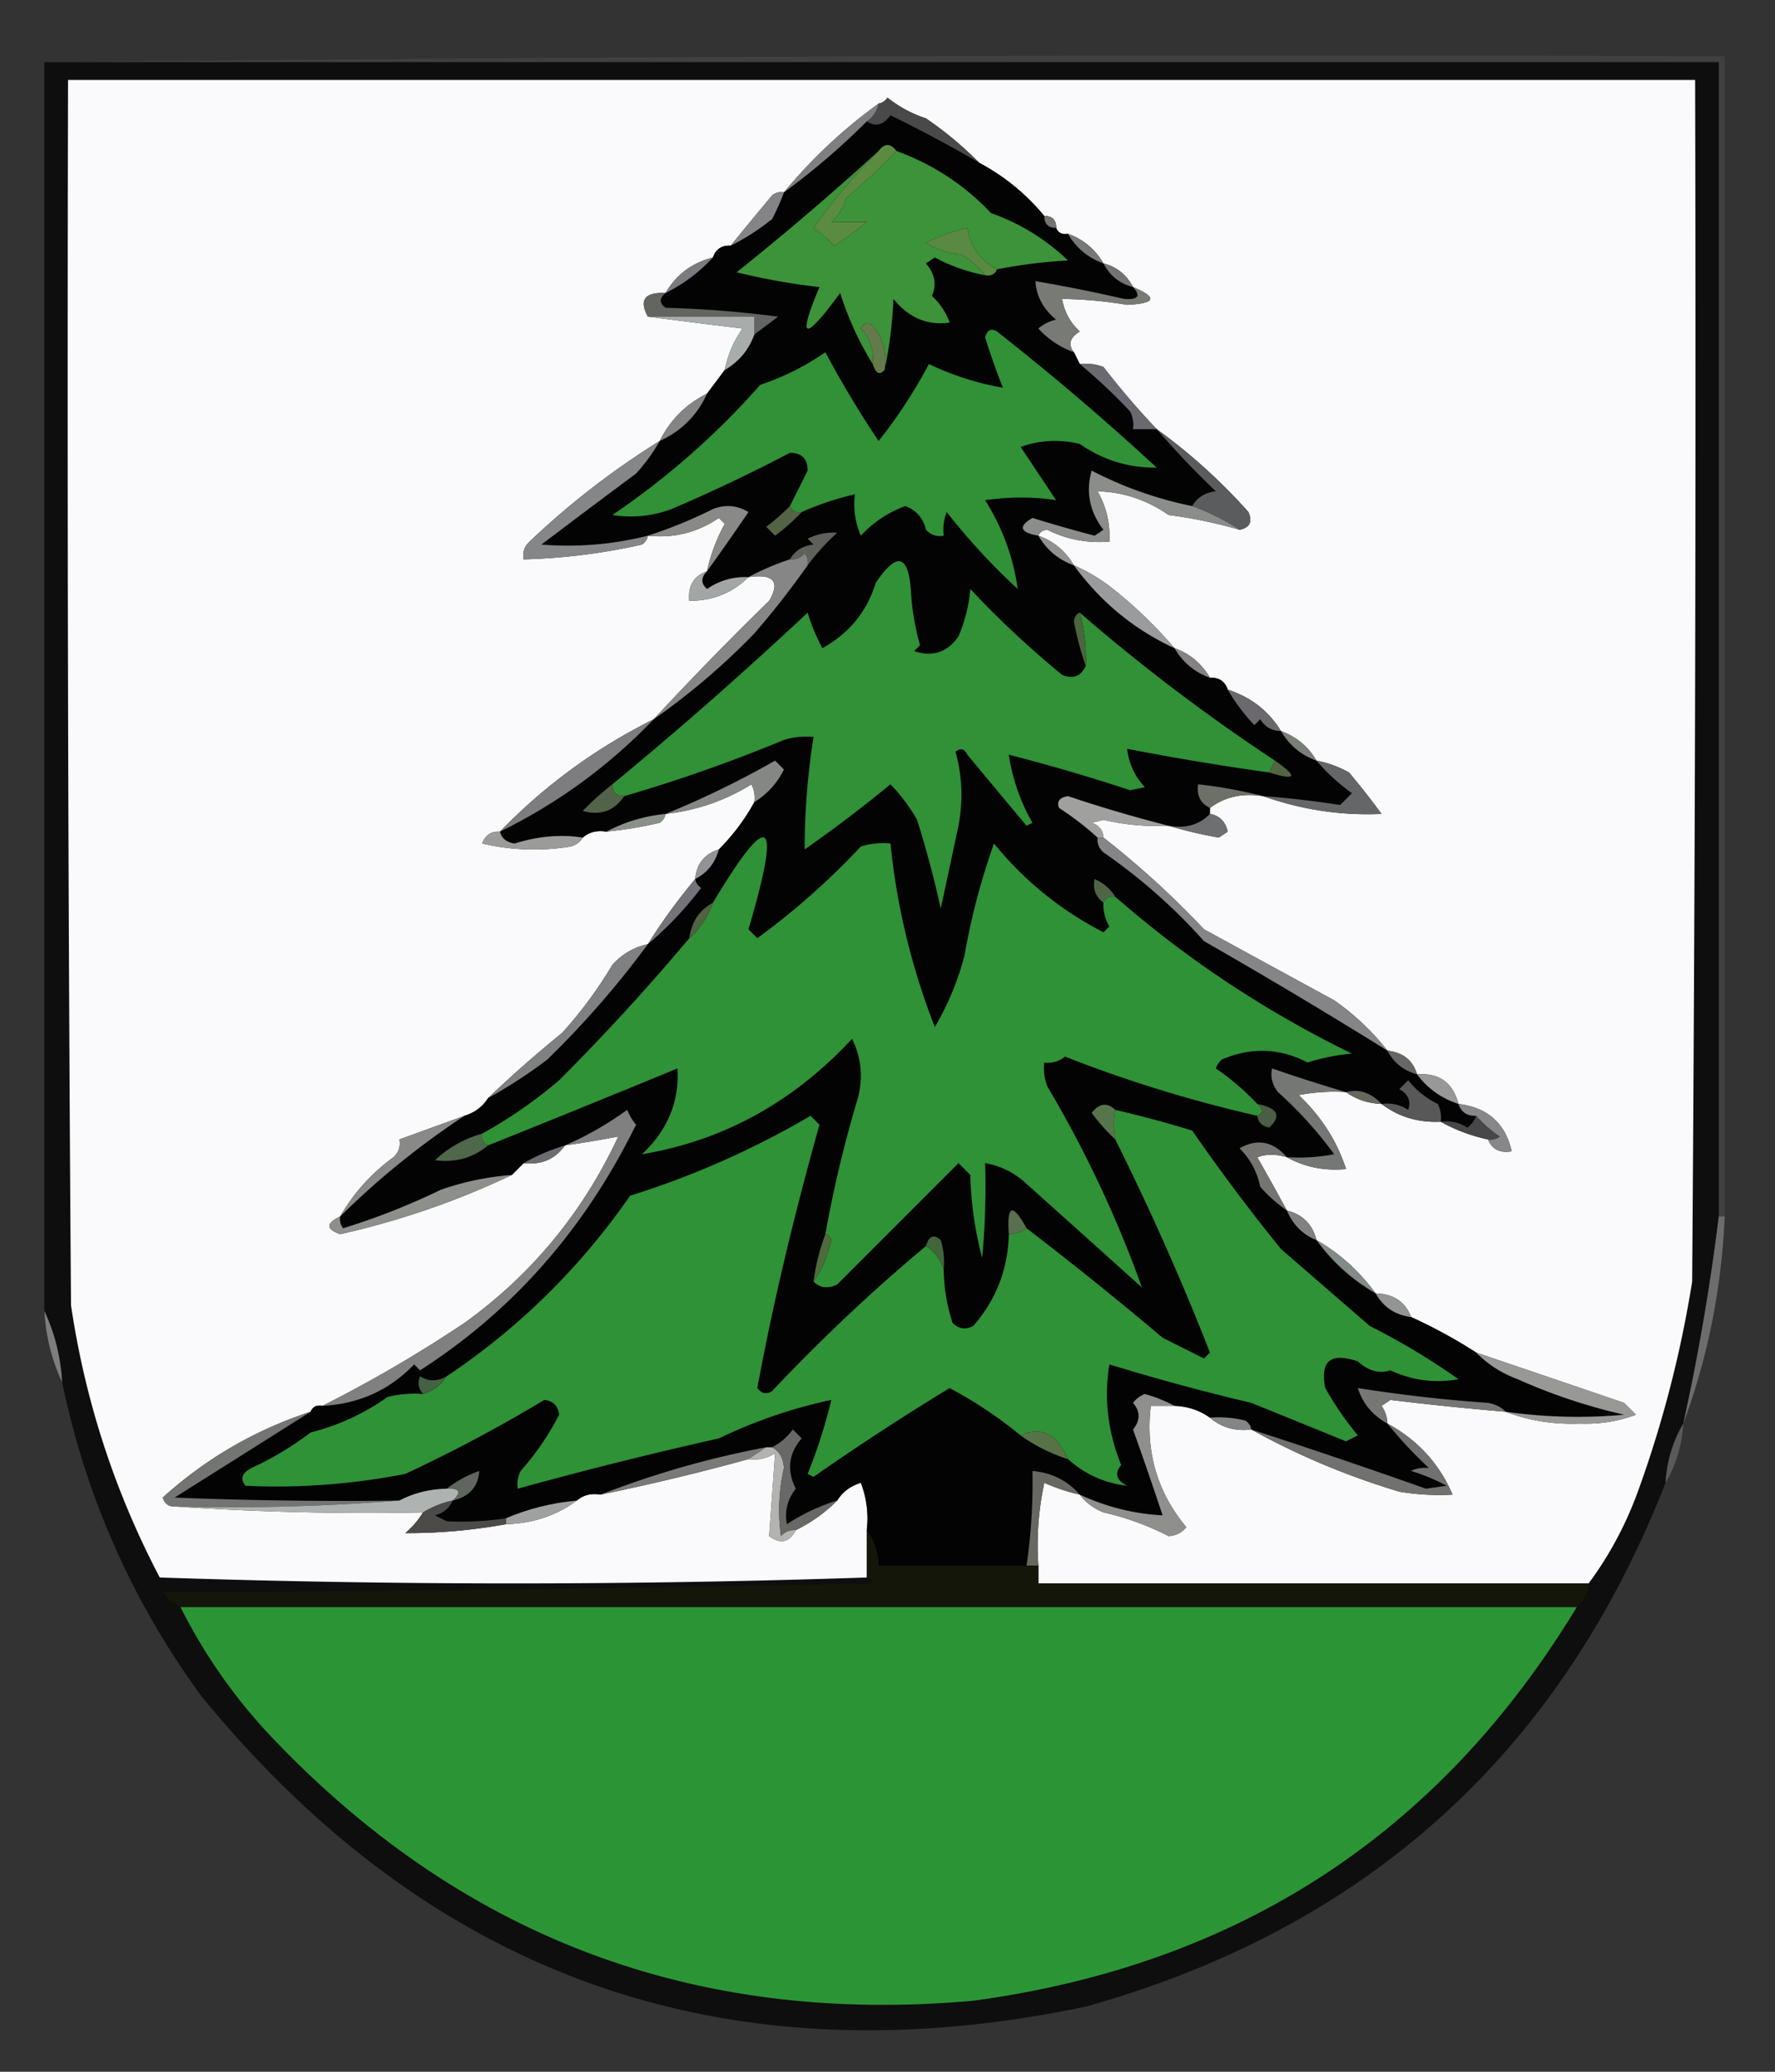 <svg xmlns="http://www.w3.org/2000/svg" width="300" height="350" style="shape-rendering:geometricPrecision;text-rendering:geometricPrecision;image-rendering:optimizeQuality;fill-rule:evenodd;clip-rule:evenodd"><rect width="100%" height="100%" fill="#333333" stroke="none"/><path style="opacity:1" fill="#404040" d="M7.5 10.5c94.499-1 189.165-1.333 284-1v196h-1v-195H7.5z"/><path style="opacity:1" fill="#0e0e0e" d="M7.5 10.5h283v195a376.234 376.234 0 0 1-6 35c-1.777 3.005-2.777 6.338-3 10-17.907 45.736-50.574 75.236-98 88.5-60.66 12.672-110.493-4.828-149.5-52.5-11.643-15.954-19.476-33.621-23.5-53-.255-4.3-1.255-8.3-3-12v-211z"/><path style="opacity:1" fill="#fafafc" d="M268.5 267.5h-93v-3a49.87 49.87 0 0 1 1-14 31.71 31.71 0 0 0 6 2c1.007 1.328 2.34 2.328 4 3a46.837 46.837 0 0 1 11 4c1.237-.056 2.237-.556 3-1.5-4.913-5.913-6.913-12.747-6-20.5h4c2.286.095 4.286.762 6 2 1.938 1.663 4.272 2.329 7 2 7.813 4.339 16.146 7.839 25 10.5 2.982.498 5.982.665 9 .5-2.242-5.244-5.908-9.244-11-12a5.576 5.576 0 0 0-1-3l1.5-1a538.596 538.596 0 0 0 19.5 2c3.891 1.507 8.058 2.174 12.5 2 3.355.125 6.522-.375 9.5-1.5l-2-2c-8.35-2.844-16.683-5.678-25-8.5a87.357 87.357 0 0 0-11-6c-.987-2.586-2.987-3.919-6-4-2.815-3.828-6.148-6.828-10-9-.667-2.667-2.333-4.333-5-5a537.315 537.315 0 0 0-5-9c1.503-.552 3.169-.552 5 0 3.007 1.675 6.34 2.341 10 2-1.538-4.741-4.204-8.908-8-12.5a32.462 32.462 0 0 1 8-.5c1.714 1.238 3.714 1.905 6 2 2.881 2.18 6.214 3.18 10 3 2.436 1.371 5.103 2.371 8 3 .683 1.676 2.017 2.343 4 2-1.075-4.737-4.075-7.404-9-8-.952-3.62-3.285-5.287-7-5-.706-2.376-2.373-3.71-5-4a41.688 41.688 0 0 0-9-8.5c-7.365-4.014-14.698-8.014-22-12a151.33 151.33 0 0 0-17-15.5c-.077-1.25-.744-2.083-2-2.5l2-.5a39.654 39.654 0 0 0 11 1 76.94 76.94 0 0 0 8.5 2l1.5-1c-.379-1.713-1.379-2.713-3-3v-1c2.488-1.888 5.488-2.555 9-2 6.536 2.31 13.203 3.31 20 3a131.887 131.887 0 0 0-5.5-7 18.155 18.155 0 0 0-5.5-2c-1.365-2.36-3.365-4.027-6-5-2.067-3.386-5.067-5.719-9-7-.473-1.406-1.473-2.073-3-2-1.411-2.414-3.411-4.081-6-5a75.054 75.054 0 0 0-11-10.5 30.123 30.123 0 0 0-6-3.5c-1.411-2.414-3.411-4.08-6-5 .235-.597.735-.93 1.5-1 3.302 1.639 6.802 2.306 10.5 2 .158-3.046-.509-5.879-2-8.5 4.342.114 8.342 1.447 12 4a79.893 79.893 0 0 1 12 2.5c1.725-.343 2.225-1.343 1.5-3a96.003 96.003 0 0 0-15.5-14 136.848 136.848 0 0 1-9-10.5 8.435 8.435 0 0 0-4-.5l-1-2c-1.028-1.287-.695-2.454 1-3.5-1.612-1.482-2.612-3.315-3-5.5 3.688.05 7.355.384 11 1 4.867-.24 5.2-1.24 1-3-1.085-2.087-2.751-3.42-5-4-1.411-2.414-3.411-4.08-6-5-.992.172-1.658-.162-2-1 0-1.333-.667-2-2-2-3.036-3.696-6.703-6.696-11-9a60.735 60.735 0 0 0-9-7.5 20.883 20.883 0 0 1-6.5-3.5c-.383.556-.883.89-1.5 1-6.015 4.351-11.349 9.351-16 15a2.427 2.427 0 0 0-2 .5 834.035 834.035 0 0 0-7 8.5c-1.527-.073-2.527.594-3 2-3.565.91-6.232 2.91-8 6-3.535-.163-4.535 1.17-3 4 5.181.666 10.515 1.333 16 2-1.52 2.162-2.52 4.495-3 7l-3 4c-3.57 1.78-6.237 4.448-8 8a135.618 135.618 0 0 0-22 17c-.886.825-1.219 1.825-1 3a103.92 103.92 0 0 0 20-2.5c.556-.383.889-.883 1-1.5 4.374.471 8.374-.529 12-3l1 1a29.082 29.082 0 0 0-3 8c-2.241.8-3.241 2.466-3 5 3.95.012 7.284-1.321 10-4 4.248-.6 5.415.733 3.5 4a548.441 548.441 0 0 0-19.5 20c-9.817 4.894-18.484 11.227-26 19-1.495-.085-2.495.581-3 2a38.064 38.064 0 0 0 15 .5c.916-.278 1.582-.778 2-1.5 1.068-.934 2.401-1.268 4-1a70.523 70.523 0 0 0 9-1.5c.556-.383.889-.883 1-1.5a34.24 34.24 0 0 0 14.5-5c.483.948.649 1.948.5 3a35.23 35.23 0 0 1-6 8c-2.435.77-3.769 2.437-4 5a101.267 101.267 0 0 0-8 11c-2.354.513-4.354 1.679-6 3.5a71.577 71.577 0 0 1-8.5 11.5 209.704 209.704 0 0 0-12.5 11c-.936 1.474-2.27 2.474-4 3l-11 4c.219 1.175-.114 2.175-1 3-3.757 2.751-6.757 6.085-9 10-2.43 1.153-2.43 2.153 0 3a137.507 137.507 0 0 0 29-10l2-2c2.991.334 5.324-.666 7-3 3.096-.435 6.096-.935 9-1.5-5.975 12.822-14.642 23.322-26 31.5-7.85 5.239-15.85 9.906-24 14-.992-.172-1.658.162-2 1-9.357 3.064-17.69 7.897-25 14.5.336 1.03 1.003 1.53 2 1.5a482.293 482.293 0 0 0 42 1 14.694 14.694 0 0 1-3 3.5 93.193 93.193 0 0 0 17-1.5c4.54-.125 8.54-1.458 12-4 1.068-.934 2.401-1.268 4-1a381.623 381.623 0 0 0 25-6c1.644.214 3.144-.12 4.5-1l-1 14c1.915 1.416 3.415 1.082 4.5-1a26.175 26.175 0 0 0 7-5c.906-1.465 2.239-2.465 4-3a16.873 16.873 0 0 1 1 8v8a1787.315 1787.315 0 0 1-119.5 0c-7.603-14.476-12.603-29.809-15-46-.5-68.999-.667-138-.5-207h275c.167 67.668 0 135.334-.5 203a192.76 192.76 0 0 1-9 35c-2.084 5.839-4.917 11.173-8.5 16z"/><path style="opacity:1" fill="#4a494a" d="M165.5 27.5c-5.193-2.994-10.193-5.66-15-8-1.228 1.676-2.561 2.01-4 1 1.051-.722 1.718-1.722 2-3 .617-.11 1.117-.444 1.5-1a20.883 20.883 0 0 0 6.5 3.5 60.735 60.735 0 0 1 9 7.5z"/><path style="opacity:1" fill="#030303" d="M165.5 27.5c4.297 2.304 7.964 5.304 11 9 1.333 0 2 .667 2 2 .342.838 1.008 1.172 2 1 1.411 2.414 3.411 4.08 6 5 1.085 2.087 2.751 3.42 5 4 1.359 1.51.859 2.176-1.5 2a266.978 266.978 0 0 0-15-3c.16 2.547 1.326 4.714 3.5 6.5a6.807 6.807 0 0 0-3 1.5 14.7 14.7 0 0 0 6 4l1 2a94.29 94.29 0 0 1 8.5 8c.483.948.649 1.948.5 3h4a147.32 147.32 0 0 0 10 10.5c-1.82.2-3.153 1.034-4 2.5a64.628 64.628 0 0 1-17-6c-1.013 3.6-.347 6.934 2 10l-1.5 1a246.147 246.147 0 0 1-10.5-3c-2.466 1.447-2.132 2.447 1 3 1.411 2.414 3.411 4.08 6 5 4.504 6.179 10.171 10.846 17 14 1.411 2.414 3.411 4.081 6 5 1.527-.073 2.527.594 3 2a32.324 32.324 0 0 0 4.5 6l1-1c.816 1.323 1.983 1.989 3.5 2 1.411 2.414 3.411 4.081 6 5a32.859 32.859 0 0 0 6 5.5l-2 2a155.747 155.747 0 0 0-13-1.5 79.559 79.559 0 0 0-11-2c-.271 1.88.396 3.213 2 4v1c-1.779 1.844-4.112 2.51-7 2a237.5 237.5 0 0 1-17-5c-1.432.233-1.932.9-1.5 2a48.558 48.558 0 0 1 6.5 5c-.086.996.248 1.829 1 2.5a95.324 95.324 0 0 1 17 15 961.739 961.739 0 0 1 31 18.5c1.039 2.031 2.705 3.364 5 4 1.796 2.4 4.13 4.067 7 5 .473 1.406 1.473 2.073 3 2-.283.789-.783 1.456-1.5 2-1.356-.88-2.856-1.214-4.5-1a4.934 4.934 0 0 0-.5-3 14.506 14.506 0 0 1-5-4l-1.5 1.5c1.507.837 2.007 2.004 1.5 3.5-1.356-.88-2.856-1.214-4.5-1-1.78-1.917-3.78-2.584-6-2a266.048 266.048 0 0 1-12.5-4c-.315 1.408.018 2.741 1 4a68.19 68.19 0 0 1 9.5 10.5 32.462 32.462 0 0 1-8 .5c-2.356-2.702-5.023-3.202-8-1.5 1.817 1.8 2.984 3.966 3.5 6.5a25.14 25.14 0 0 0 4.5 4c1.017 2.411 2.684 4.078 5 5 2.731 3.734 6.064 6.734 10 9 1.302 2.322 3.302 3.655 6 4a87.357 87.357 0 0 1 11 6c1.928 1.974 4.261 3.474 7 4.5a96.69 96.69 0 0 0 18 6 86.22 86.22 0 0 1-20-.5c-.763-.768-1.763-1.268-3-1.5a254.563 254.563 0 0 1-22-2.5c.816 2.607 2.483 4.607 5 6a73.503 73.503 0 0 0 7 7.5c-1.238-.077-2.238.089-3 .5a32.448 32.448 0 0 1 6 2.5l-3.5.5a1137.72 1137.72 0 0 0-29.5-10c-.111-.617-.444-1.117-1-1.5a18.453 18.453 0 0 0-6-.5c-1.714-1.238-3.714-1.905-6-2-1.497-.806-3.164-1.472-5-2a4.457 4.457 0 0 0-2 1.5c1.247 1.458 1.247 2.958 0 4.5a709.802 709.802 0 0 1 5 14.5c-4.859-.255-9.526-1.421-14-3.5-2.079-2.373-4.746-3.706-8-4a96.873 96.873 0 0 1-1 16h-25c-.095-2.286-.762-4.286-2-6a16.873 16.873 0 0 0-1-8c-1.761.535-3.094 1.535-4 3a33 33 0 0 0-8.5 4c-.429-2.169.071-4.169 1.5-6-1.562-3.114-1.229-5.947 1-8.5l-1.5-1.5c-.985 1.314-2.152 2.314-3.5 3h-1a157.41 157.41 0 0 0-28 8c-1.599-.268-2.932.066-4 1-4.26.398-8.26 1.398-12 3a49.605 49.605 0 0 1-10 .5l-2-1c1.442-.377 2.442-1.21 3-2.5 2.823-.648 4.323-2.314 4.5-5-2.058.729-3.891 1.729-5.5 3-2.928.065-5.595.732-8 2-12.671.167-25.338 0-38-.5 7.698-4.845 15.365-9.679 23-14.5.342-.838 1.008-1.172 2-1 6.171-.326 11.338-2.659 15.5-7l1 1c15.7-10.075 27.867-23.909 36.5-41.5a9.454 9.454 0 0 1-1.5-2.5c-3.351 2.421-6.85 4.421-10.5 6-2.518.764-4.851 1.764-7 3l-2 2a47.113 47.113 0 0 0-12 2.5 116.564 116.564 0 0 1-16.5 6.5 2.427 2.427 0 0 1-.5-2 137.3 137.3 0 0 1 21-17c1.73-.526 3.064-1.526 4-3a82.327 82.327 0 0 0 10-6.5 156.984 156.984 0 0 0 17-19.5 58.56 58.56 0 0 0 9-9.5c-.556-.383-.889-.883-1-1.5 2.031-1.039 3.364-2.705 4-5a35.23 35.23 0 0 0 6-8c2.17-1.338 3.836-3.172 5-5.5l-1.5-1.5a156.916 156.916 0 0 1-18.5 9c-3.637.37-6.97 1.37-10 3-1.599-.268-2.932.066-4 1-3.734-.573-7.567-.24-11.5 1-1.376-.184-2.209-.851-2.5-2 9.807-4.812 18.474-11.145 26-19a116.28 116.28 0 0 0 17-14.5 144.561 144.561 0 0 0 9-11.5 37.824 37.824 0 0 1 5-5.5c-1.669-.122-3.335.212-5 1l1 1c-1.82.2-3.153 1.034-4 2.5a43.32 43.32 0 0 0-7 3c-2.549-.113-4.882.554-7 2-1.062-.925-1.062-1.925 0-3a424.065 424.065 0 0 0 7-10c-1.921-1.141-3.921-1.308-6-.5a78.052 78.052 0 0 1-11 4.5 55.226 55.226 0 0 1-18 1.5 2189.367 2189.367 0 0 1 16-12 30.049 30.049 0 0 0 4-5.5c3.695-1.695 6.361-4.361 8-8l3-4c2.39-1.39 4.057-3.39 5-6a494.818 494.818 0 0 0 4-3 182.687 182.687 0 0 0-19-1.5c-1.098-.77-1.098-1.603 0-2.5a27.68 27.68 0 0 0 8-6c.473-1.406 1.473-2.073 3-2 2.405-1.187 4.739-2.687 7-4.5a39.14 39.14 0 0 0 2-4.5 119.604 119.604 0 0 0 14-12c1.439 1.01 2.772.676 4-1 4.807 2.34 9.807 5.006 15 8z"/><path style="opacity:1" fill="#7f7e81" d="M148.5 17.5c-.282 1.278-.949 2.278-2 3a119.604 119.604 0 0 1-14 12c4.651-5.649 9.985-10.649 16-15z"/><path style="opacity:1" fill="#3c9339" d="M148.5 25.5a104.159 104.159 0 0 0-11 13 23.602 23.602 0 0 1 3.5 3 56.602 56.602 0 0 0 5.5-4h-6a8.193 8.193 0 0 0 2.5-4 110.386 110.386 0 0 0 8.5-8c6.206 2.263 11.539 5.763 16 10.5 4.921 1.747 9.254 4.414 13 8a88.645 88.645 0 0 0-12 1.5c-2.831-1.498-4.498-3.831-5-7a31.774 31.774 0 0 0-7 2.5c1.785 1.163 3.785 1.83 6 2 1.593.949 2.926 2.115 4 3.5a29.813 29.813 0 0 1-8.5-3l-1.5 1c1.521 1.786 1.854 3.619 1 5.5a10.939 10.939 0 0 1 3 4.5c-3.732.529-6.899-.804-9.5-4-.176 4.188-.676 8.188-1.5 12 .445-2.865-.222-5.365-2-7.5-.832-.688-1.498-.521-2 .5 1.586 1.673 2.253 3.673 2 6-2.295-3.687-4.128-7.687-5.5-12-6.127 8.348-7.294 8.014-3.5-1a111.983 111.983 0 0 1-14-2.5 476.906 476.906 0 0 0 24-20.5z"/><path style="opacity:1" fill="#5b8b41" d="M151.5 25.5a110.386 110.386 0 0 1-8.5 8 8.193 8.193 0 0 1-2.5 4h6a56.602 56.602 0 0 1-5.5 4 23.602 23.602 0 0 0-3.5-3 104.159 104.159 0 0 1 11-13c1-1.333 2-1.333 3 0z"/><path style="opacity:1" fill="#848387" d="M132.5 32.5a39.14 39.14 0 0 1-2 4.5c-2.261 1.813-4.595 3.313-7 4.5a834.035 834.035 0 0 1 7-8.5 2.427 2.427 0 0 1 2-.5z"/><path style="opacity:1" fill="#737571" d="M176.5 36.5c1.333 0 2 .667 2 2-1.333 0-2-.667-2-2z"/><path style="opacity:1" fill="#598942" d="M168.5 45.5c-.342.838-1.008 1.172-2 1-1.074-1.385-2.407-2.551-4-3.5-2.215-.17-4.215-.837-6-2a31.774 31.774 0 0 1 7-2.5c.502 3.169 2.169 5.502 5 7z"/><path style="opacity:1" fill="#767977" d="M180.5 39.5c2.589.92 4.589 2.586 6 5-2.589-.92-4.589-2.586-6-5z"/><path style="opacity:1" fill="#737374" d="M186.5 44.5c2.249.58 3.915 1.913 5 4-2.249-.58-3.915-1.913-5-4z"/><path style="opacity:1" fill="#7c7a7f" d="M120.5 43.5a27.68 27.68 0 0 1-8 6c1.768-3.09 4.435-5.09 8-6z"/><path style="opacity:1" fill="#636660" d="M112.5 49.5c-1.098.897-1.098 1.73 0 2.5 6.359.17 12.693.67 19 1.5a494.818 494.818 0 0 1-4 3v-3h-18c-1.535-2.83-.535-4.163 3-4z"/><path style="opacity:1" fill="#a8acab" d="M109.5 53.5h18v3c-.943 2.61-2.61 4.61-5 6 .48-2.505 1.48-4.838 3-7a2316.292 2316.292 0 0 1-16-2z"/><path style="opacity:1" fill="#787a76" d="M191.5 48.5c4.2 1.76 3.867 2.76-1 3a71.795 71.795 0 0 0-11-1c.388 2.185 1.388 4.018 3 5.5-1.695 1.046-2.028 2.213-1 3.5a14.7 14.7 0 0 1-6-4 6.807 6.807 0 0 1 3-1.5c-2.174-1.786-3.34-3.953-3.5-6.5 4.766.804 9.766 1.804 15 3 2.359.176 2.859-.49 1.5-2z"/><path style="opacity:1" fill="#309136" d="M135.5 86.5c-.992.172-1.658-.162-2-1 1.011-2.006 2.011-4.006 3-6 0-2-1-3-3-3a275.413 275.413 0 0 1-20 9.5c-3.268 1.213-6.601 1.546-10 1a131.48 131.48 0 0 0 25-22 42.494 42.494 0 0 0 11-5.5 169.357 169.357 0 0 0 9 15 84.693 84.693 0 0 0 8.5-13 47.885 47.885 0 0 0 12.5 4 125.44 125.44 0 0 1-3-8.5c.35-1.258 1.017-1.59 2-1a440.618 440.618 0 0 1 27 23c-4.727.067-9.06-1.267-13-4-3.382-.824-6.716-.657-10 .5l6 9c-3.853-.594-7.853-.594-12 0 2.967 4.746 4.8 9.746 5.5 15a110.203 110.203 0 0 1-12-13 8.43 8.43 0 0 0-.5 4c-1.175.219-2.175-.114-3-1-.486-1.997-1.653-3.33-3.5-4a19.002 19.002 0 0 0-7.5 5 13.115 13.115 0 0 1-1-7 49.845 49.845 0 0 0-9 3z"/><path style="opacity:1" fill="#637a4b" d="M149.5 62.5c-.827.939-1.494.605-2-1 .253-2.327-.414-4.327-2-6 .502-1.021 1.168-1.188 2-.5 1.778 2.135 2.445 4.635 2 7.5z"/><path style="opacity:1" fill="#6b6970" d="M182.5 61.5a8.435 8.435 0 0 1 4 .5 136.848 136.848 0 0 0 9 10.5h-4a4.934 4.934 0 0 0-.5-3 94.29 94.29 0 0 0-8.5-8z"/><path style="opacity:1" fill="#858484" d="M119.5 66.5c-1.639 3.639-4.305 6.305-8 8 1.763-3.552 4.43-6.22 8-8z"/><path style="opacity:1" fill="#5b5c5d" d="M195.5 72.5a96.003 96.003 0 0 1 15.5 14c.725 1.657.225 2.657-1.5 3a38.933 38.933 0 0 0-8-4c.847-1.466 2.18-2.3 4-2.5a147.32 147.32 0 0 1-10-10.5z"/><path style="opacity:1" fill="#8b8d8a" d="M201.5 85.5a38.933 38.933 0 0 1 8 4 79.893 79.893 0 0 0-12-2.5c-3.658-2.553-7.658-3.886-12-4 1.491 2.621 2.158 5.454 2 8.5-3.698.306-7.198-.361-10.5-2-.765.07-1.265.403-1.5 1-3.132-.553-3.466-1.553-1-3a246.147 246.147 0 0 0 10.5 3l1.5-1c-2.347-3.066-3.013-6.4-2-10a64.628 64.628 0 0 0 17 6z"/><path style="opacity:1" fill="#536343" d="M133.5 85.5c.342.838 1.008 1.172 2 1a32.58 32.58 0 0 1-4.5 4l-1.5-1.5a37.84 37.84 0 0 0 4-3.5z"/><path style="opacity:1" fill="#898a87" d="M119.5 96.5c.6-2.798 1.6-5.465 3-8l-1-1c-3.626 2.471-7.626 3.471-12 3a78.052 78.052 0 0 0 11-4.5c2.079-.808 4.079-.641 6 .5a424.065 424.065 0 0 1-7 10z"/><path style="opacity:1" fill="#5e6159" d="M136.5 95.5a2.429 2.429 0 0 0-.5-2c-.671.752-1.504 1.086-2.5 1 .847-1.466 2.18-2.3 4-2.5l-1-1c1.665-.788 3.331-1.122 5-1a37.824 37.824 0 0 0-5 5.5z"/><path style="opacity:1" fill="#90928f" d="M175.5 90.5c2.589.92 4.589 2.586 6 5-2.589-.92-4.589-2.586-6-5z"/><path style="opacity:1" fill="#848687" d="M111.5 74.5a30.049 30.049 0 0 1-4 5.5 2189.367 2189.367 0 0 0-16 12 55.226 55.226 0 0 0 18-1.5c-.111.617-.444 1.117-1 1.5a103.92 103.92 0 0 1-20 2.5c-.219-1.175.114-2.175 1-3a135.618 135.618 0 0 1 22-17z"/><path style="opacity:1" fill="#309136" d="M183.5 112.5a29.23 29.23 0 0 0-1-9 315.8 315.8 0 0 0 33 25l-1 2a463.17 463.17 0 0 1-24-4c.281 2.463 1.281 4.63 3 6.5l-2.5.5a311.429 311.429 0 0 0-20.5-6 32.975 32.975 0 0 0 4 11.5l-1 .5c-3.323-3.96-6.656-7.96-10-12-.502-1.021-1.168-1.188-2-.5 1.129 4.079 1.296 8.245.5 12.5l-3 14a174.718 174.718 0 0 0-4-15 29.804 29.804 0 0 0-4.5-6 231.292 231.292 0 0 1-14.5 11 121.73 121.73 0 0 1 1.5-19 12.93 12.93 0 0 0-5 .5 259.214 259.214 0 0 1-27 9.5c-1.333 0-2-.667-2-2a685.068 685.068 0 0 0 33-29 32.448 32.448 0 0 0 2.5 6c4.518-2.509 7.518-6.176 9-11 3.663-5.514 5.663-4.847 6 2a42.36 42.36 0 0 0 1.5 8.5l-1 1c3.136 1.041 5.636.207 7.5-2.5a25.777 25.777 0 0 0 2-8 160.524 160.524 0 0 0 15.5 14.5c1.852.773 3.186.273 4-1.5z"/><path style="opacity:1" fill="#a2a6a4" d="M119.5 96.5c-1.062 1.075-1.062 2.075 0 3 2.118-1.446 4.451-2.113 7-2-2.716 2.679-6.05 4.012-10 4-.241-2.534.759-4.2 3-5z"/><path style="opacity:1" fill="#878687" d="M136.5 95.5a144.561 144.561 0 0 1-9 11.5 116.28 116.28 0 0 1-17 14.5 548.441 548.441 0 0 1 19.5-20c1.915-3.267.748-4.6-3.5-4a43.32 43.32 0 0 1 7-3c.996.086 1.829-.248 2.5-1 .464.594.631 1.261.5 2z"/><path style="opacity:1" fill="#9a9b9c" d="M181.5 95.5a30.123 30.123 0 0 1 6 3.5 75.054 75.054 0 0 1 11 10.5c-6.829-3.154-12.496-7.821-17-14z"/><path style="opacity:1" fill="#4b653c" d="M182.5 103.5a29.23 29.23 0 0 1 1 9c-.817-2.331-1.484-4.831-2-7.5.07-.765.403-1.265 1-1.5z"/><path style="opacity:1" fill="#848282" d="M198.5 109.5c2.589.919 4.589 2.586 6 5-2.589-.919-4.589-2.586-6-5z"/><path style="opacity:1" fill="#6c696e" d="M207.5 116.5c3.933 1.281 6.933 3.614 9 7-1.517-.011-2.684-.677-3.5-2l-1 1a32.324 32.324 0 0 1-4.5-6z"/><path style="opacity:1" fill="#7a7e79" d="M216.5 123.5c2.635.973 4.635 2.64 6 5-2.589-.919-4.589-2.586-6-5z"/><path style="opacity:1" fill="#526543" d="M215.5 128.5c3.952 2.763 3.619 3.43-1 2l1-2z"/><path style="opacity:1" fill="#858785" d="M127.5 135.5a4.934 4.934 0 0 0-.5-3 34.24 34.24 0 0 1-14.5 5 156.916 156.916 0 0 0 18.5-9l1.5 1.5c-1.164 2.328-2.83 4.162-5 5.5z"/><path style="opacity:1" fill="#6c7068" d="M213.5 134.5c-3.512-.555-6.512.112-9 2-1.604-.787-2.271-2.12-2-4a79.559 79.559 0 0 1 11 2z"/><path style="opacity:1" fill="#656667" d="M222.5 128.5a18.155 18.155 0 0 1 5.5 2 131.887 131.887 0 0 1 5.5 7c-6.797.31-13.464-.69-20-3 4.433.327 8.767.827 13 1.5l2-2a32.859 32.859 0 0 1-6-5.5z"/><path style="opacity:1" fill="#7d7c7e" d="M110.5 121.5c-7.526 7.855-16.193 14.188-26 19 7.516-7.773 16.183-14.106 26-19z"/><path style="opacity:1" fill="#526349" d="M103.5 132.5c0 1.333.667 2 2 2-1.686 2.505-4.019 3.338-7 2.5a44.555 44.555 0 0 1 5-4.5z"/><path style="opacity:1" fill="#6d6f70" d="M204.5 137.5c1.621.287 2.621 1.287 3 3l-1.5 1a76.94 76.94 0 0 1-8.5-2c2.888.51 5.221-.156 7-2z"/><path style="opacity:1" fill="#8c908a" d="M112.5 137.5c-.111.617-.444 1.117-1 1.5a70.523 70.523 0 0 1-9 1.5c3.03-1.63 6.363-2.63 10-3z"/><path style="opacity:1" fill="#2f9236" d="M186.5 152.5c.342-.838 1.008-1.172 2-1 12.073 10.544 25.406 19.377 40 26.5a34.041 34.041 0 0 0-7.5 1.5c-4.725-2.454-9.558-2.621-14.5-.5a3.647 3.647 0 0 0-1 1.5 42.514 42.514 0 0 1 7 6c1.006.896 1.006 1.562 0 2a225.667 225.667 0 0 1-32.5-10c-1.011.837-2.178 1.17-3.5 1a8.43 8.43 0 0 0 .5 4c6.486 10.964 11.819 22.297 16 34-6.551-5.89-13.051-11.724-19.5-17.5-2.027-1.879-4.36-3.046-7-3.5a128.507 128.507 0 0 1-.5 16 59.857 59.857 0 0 1-2-14l-2-2-20.5 20.5c-1.566.765-2.899.598-4-.5 1.442-2.04 2.442-4.373 3-7-.124-.607-.457-.94-1-1a204.088 204.088 0 0 1 5.5-23c.903-3.533.57-6.867-1-10-9.899 10.687-21.732 17.187-35.5 19.5 4.341-4.078 6.341-8.911 6-14.5a3471.601 3471.601 0 0 1-32 13c-.838-.342-1.172-1.008-1-2 4.5-2.455 8.833-5.455 13-9a372.9 372.9 0 0 0 22-24c1.816-1.618 3.149-3.618 4-6 9.647-16.098 11.647-14.598 6 4.5l1.5 1.5a124.75 124.75 0 0 0 17.5-15.5 12.93 12.93 0 0 1 5-.5 117.061 117.061 0 0 0 7.5 31 47.69 47.69 0 0 0 5-12 115.764 115.764 0 0 1 5-19c5.128 6.296 11.295 11.296 18.5 15l1-1a6.846 6.846 0 0 1-1-4z"/><path style="opacity:1" fill="#a0a09f" d="M197.5 139.5a39.654 39.654 0 0 1-11-1l-2 .5c1.256.417 1.923 1.25 2 2.5h-1a48.558 48.558 0 0 0-6.5-5c-.432-1.1.068-1.767 1.5-2a237.5 237.5 0 0 0 17 5z"/><path style="opacity:1" fill="#9b9b9a" d="M84.5 140.5c.291 1.149 1.124 1.816 2.5 2 3.933-1.24 7.766-1.573 11.5-1-.418.722-1.084 1.222-2 1.5a38.064 38.064 0 0 1-15-.5c.505-1.419 1.505-2.085 3-2z"/><path style="opacity:1" fill="#939296" d="M121.5 143.5c-.636 2.295-1.969 3.961-4 5 .231-2.563 1.565-4.23 4-5z"/><path style="opacity:1" fill="#4f6546" d="M188.5 151.5c-.992-.172-1.658.162-2 1-1.348-1.027-1.848-2.36-1.5-4 1.518.663 2.685 1.663 3.5 3z"/><path style="opacity:1" fill="#747379" d="M117.5 148.5c.111.617.444 1.117 1 1.5a58.56 58.56 0 0 1-9 9.5 101.267 101.267 0 0 1 8-11z"/><path style="opacity:1" fill="#506241" d="M120.5 152.5c-.851 2.382-2.184 4.382-4 6 .37-2.767 1.704-4.767 4-6z"/><path style="opacity:1" fill="#858587" d="M185.5 141.5h1a151.33 151.33 0 0 1 17 15.5c7.302 3.986 14.635 7.986 22 12a41.688 41.688 0 0 1 9 8.5 961.739 961.739 0 0 0-31-18.5 95.324 95.324 0 0 0-17-15c-.752-.671-1.086-1.504-1-2.5z"/><path style="opacity:1" fill="#7f8082" d="M109.5 159.5a156.984 156.984 0 0 1-17 19.5 82.327 82.327 0 0 1-10 6.5 209.704 209.704 0 0 1 12.5-11 71.577 71.577 0 0 0 8.5-11.5c1.646-1.821 3.646-2.987 6-3.5z"/><path style="opacity:1" fill="#676766" d="M234.5 177.5c2.627.29 4.294 1.624 5 4-2.295-.636-3.961-1.969-5-4z"/><path style="opacity:1" fill="#585858" d="M243.5 189.5c-3.786.18-7.119-.82-10-3 1.644-.214 3.144.12 4.5 1 .507-1.496.007-2.663-1.5-3.5l1.5-1.5a14.506 14.506 0 0 0 5 4c.483.948.649 1.948.5 3z"/><path style="opacity:1" fill="#989899" d="M239.5 181.5c3.715-.287 6.048 1.38 7 5-2.87-.933-5.204-2.6-7-5z"/><path style="opacity:1" fill="#66675f" d="M233.5 186.5c-2.286-.095-4.286-.762-6-2 2.22-.584 4.22.083 6 2z"/><path style="opacity:1" fill="#2f9236" d="M188.5 187.5a188.08 188.08 0 0 1 13 3.5 329.654 329.654 0 0 0 15 20l15 13a117.936 117.936 0 0 1 15 9c-4.007.713-7.84.213-11.5-1.5-1.904.602-3.737.102-5.5-1.5-4.6-1.583-6.434-.083-5.5 4.5a52.108 52.108 0 0 0 5.5 8l-2 1-16-6.5a372.224 372.224 0 0 1-24-6.5c-.939 5.7-.272 11.367 2 17-1.168 1.406-.835 2.572 1 3.5-3.804-.435-7.137-1.935-10-4.5-1.836-4.265-4.503-5.598-8-4a72.243 72.243 0 0 0-12-8 429.886 429.886 0 0 0-23 15l-1-.5a87.015 87.015 0 0 0 4-12.5c-6.528 1.388-12.861 3.554-19 6.5a713.273 713.273 0 0 0-34 8.5 4.932 4.932 0 0 1 .5-3 45.817 45.817 0 0 0 6.5-9.5c-.167-1.5-1-2.333-2.5-2.5A255.348 255.348 0 0 1 68.5 249c-9.059 1.764-18.059 2.431-27 2-.958-1.147-.625-2.147 1-3a52.485 52.485 0 0 0 10-6c4.744-1.207 9.077-3.207 13-6a18.452 18.452 0 0 1 6-.5c1.73-.526 3.064-1.526 4-3 12.188-8.136 22.521-18.302 31-30.5a146.832 146.832 0 0 0 30.5-13.5l1.5 1.5c-4.491 16.025-7.991 30.858-10.5 44.5.718.951 1.551 1.117 2.5.5a301.883 301.883 0 0 1 26-24.5c1.478.948 2.478 2.281 3 4a30.465 30.465 0 0 0 1.5 9c1.049 1.017 2.216 1.184 3.5.5 3.866-4.43 5.866-9.597 6-15.5a5.727 5.727 0 0 0 3-1 592.728 592.728 0 0 1 23 18.5l7 3.5 1-1a439.717 439.717 0 0 0-16-36c-.322-1.975-.322-3.642 0-5z"/><path style="opacity:1" fill="#757775" d="M227.5 184.5a32.462 32.462 0 0 0-8 .5c3.796 3.592 6.462 7.759 8 12.5-3.66.341-6.993-.325-10-2a32.462 32.462 0 0 0 8-.5 68.19 68.19 0 0 0-9.5-10.5c-.982-1.259-1.315-2.592-1-4a266.048 266.048 0 0 0 12.5 4z"/><path style="opacity:1" fill="#57754c" d="M188.5 187.5c-.322 1.358-.322 3.025 0 5a32.6 32.6 0 0 1-4-4.5c1.318-1.63 2.651-1.797 4-.5z"/><path style="opacity:1" fill="#4b5d44" d="M212.5 186.5c3.493.694 4.159 2.027 2 4-1.213-.247-1.88-.914-2-2 1.006-.438 1.006-1.104 0-2z"/><path style="opacity:1" fill="#474749" d="M249.5 188.5a20.673 20.673 0 0 0 4 3.5 2.428 2.428 0 0 1-2 .5c-2.897-.629-5.564-1.629-8-3 1.644-.214 3.144.12 4.5 1 .717-.544 1.217-1.211 1.5-2z"/><path style="opacity:1" fill="#898988" d="M78.5 188.5a137.3 137.3 0 0 0-21 17c2.243-3.915 5.243-7.249 9-10 .886-.825 1.219-1.825 1-3l11-4z"/><path style="opacity:1" fill="#878789" d="M246.5 186.5c4.925.596 7.925 3.263 9 8-1.983.343-3.317-.324-4-2a2.428 2.428 0 0 0 2-.5 20.673 20.673 0 0 1-4-3.5c-1.527.073-2.527-.594-3-2z"/><path style="opacity:1" fill="#4f674a" d="M81.5 191.5c-.172.992.162 1.658 1 2-2.587 2.138-5.587 2.971-9 2.5 2.317-2.157 4.984-3.657 8-4.5z"/><path style="opacity:1" fill="#757470" d="M217.5 195.5c-1.831-.552-3.497-.552-5 0a537.315 537.315 0 0 1 5 9 25.14 25.14 0 0 1-4.5-4c-.516-2.534-1.683-4.7-3.5-6.5 2.977-1.702 5.644-1.202 8 1.5z"/><path style="opacity:1" fill="#6b6d71" d="M95.5 193.5c-1.676 2.334-4.009 3.334-7 3 2.149-1.236 4.482-2.236 7-3z"/><path style="opacity:1" fill="#8d8f8b" d="M86.5 198.5a137.507 137.507 0 0 1-29 10c-2.43-.847-2.43-1.847 0-3a2.427 2.427 0 0 0 .5 2 116.564 116.564 0 0 0 16.5-6.5 47.113 47.113 0 0 1 12-2.5z"/><path style="opacity:1" fill="#5a6e50" d="M173.5 207.5a5.727 5.727 0 0 1-3 1c-.353-4.978.647-5.312 3-1z"/><path style="opacity:1" fill="#808181" d="M217.5 204.5c2.667.667 4.333 2.333 5 5-2.316-.922-3.983-2.589-5-5z"/><path style="opacity:1" fill="#42653b" d="M159.5 214.5c-.522-1.719-1.522-3.052-3-4 .508-1.733 1.341-2.066 2.5-1a12.93 12.93 0 0 1 .5 5z"/><path style="opacity:1" fill="gray" d="M54.5 237.5c8.15-4.094 16.15-8.761 24-14 11.358-8.178 20.025-18.678 26-31.5a173.656 173.656 0 0 1-9 1.5c3.65-1.579 7.149-3.579 10.5-6 .374.916.874 1.75 1.5 2.5-8.633 17.591-20.8 31.425-36.5 41.5l-1-1c-4.162 4.341-9.329 6.674-15.5 7z"/><path style="opacity:1" fill="#848a86" d="M222.5 209.5c3.852 2.172 7.185 5.172 10 9-3.936-2.266-7.269-5.266-10-9z"/><path style="opacity:1" fill="#4f6a3d" d="M139.5 208.5c.543.06.876.393 1 1-.558 2.627-1.558 4.96-3 7a35.15 35.15 0 0 1 2-8z"/><path style="opacity:1" fill="#929594" d="M232.5 218.5c3.013.081 5.013 1.414 6 4-2.698-.345-4.698-1.678-6-4z"/><path style="opacity:1" fill="#6d6d6d" d="M290.5 205.5h1c-.524 12.172-2.857 23.839-7 35a376.234 376.234 0 0 0 6-35z"/><path style="opacity:1" fill="#7f7e7d" d="M7.5 221.5c1.745 3.7 2.745 7.7 3 12-1.745-3.7-2.745-7.7-3-12z"/><path style="opacity:1" fill="#989896" d="M249.5 228.5c8.317 2.822 16.65 5.656 25 8.5l2 2c-2.978 1.125-6.145 1.625-9.5 1.5-4.442.174-8.609-.493-12.5-2a86.22 86.22 0 0 0 20 .5 96.69 96.69 0 0 1-18-6c-2.739-1.026-5.072-2.526-7-4.5z"/><path style="opacity:1" fill="#456143" d="M75.5 232.5c-.936 1.474-2.27 2.474-4 3-.803-.923-.97-1.923-.5-3 1.414.913 2.914.913 4.5 0z"/><path style="opacity:1" fill="#767675" d="M254.5 238.5a538.596 538.596 0 0 1-19.5-2l-1.5 1a5.576 5.576 0 0 1 1 3c-2.517-1.393-4.184-3.393-5-6a254.563 254.563 0 0 0 22 2.5c1.237.232 2.237.732 3 1.5z"/><path style="opacity:1" fill="#737573" d="M52.5 238.5c-7.635 4.821-15.302 9.655-23 14.5 12.662.5 25.329.667 38 .5a361.606 361.606 0 0 1-38 1c-.997.03-1.664-.47-2-1.5 7.31-6.603 15.643-11.436 25-14.5z"/><path style="opacity:1" fill="#848686" d="M204.5 239.5a18.453 18.453 0 0 1 6 .5c.556.383.889.883 1 1.5-2.728.329-5.062-.337-7-2z"/><path style="opacity:1" fill="#5a5a5a" d="M284.5 240.5c-.223 3.662-1.223 6.995-3 10 .223-3.662 1.223-6.995 3-10z"/><path style="opacity:1" fill="#587247" d="M180.5 246.5a28.33 28.33 0 0 1-8-4c3.497-1.598 6.164-.265 8 4z"/><path style="opacity:1" fill="#797977" d="m129.5 244.5-3 2a381.623 381.623 0 0 1-25 6 157.41 157.41 0 0 1 28-8z"/><path style="opacity:1" fill="#b3b4b2" d="M129.5 244.5h1c1.225.652 1.892 1.819 2 3.5a31.495 31.495 0 0 0-.5 11.5c.671-.752 1.504-1.086 2.5-1-1.085 2.082-2.585 2.416-4.5 1l1-14c-1.356.88-2.856 1.214-4.5 1l3-2z"/><path style="opacity:1" fill="#71726f" d="M234.5 240.5c5.092 2.756 8.758 6.756 11 12a40.914 40.914 0 0 1-9-.5c-8.854-2.661-17.187-6.161-25-10.5a1137.72 1137.72 0 0 1 29.5 10l3.5-.5a32.448 32.448 0 0 0-6-2.5c.762-.411 1.762-.577 3-.5a73.503 73.503 0 0 1-7-7.5z"/><path style="opacity:1" fill="#61655f" d="M76.5 253.5c1.531-1.425 1.198-2.091-1-2 1.609-1.271 3.442-2.271 5.5-3-.177 2.686-1.677 4.352-4.5 5z"/><path style="opacity:1" fill="#aeb3b1" d="M75.5 251.5c2.198-.091 2.531.575 1 2a16.336 16.336 0 0 0-5 2 482.293 482.293 0 0 1-42-1 361.606 361.606 0 0 0 38-1c2.405-1.268 5.072-1.935 8-2z"/><path style="opacity:1" fill="#9fa1a0" d="M97.5 253.5c-3.46 2.542-7.46 3.875-12 4v-1c3.74-1.602 7.74-2.602 12-3z"/><path style="opacity:1" fill="#676862" d="M182.5 252.5a31.71 31.71 0 0 1-6-2 49.87 49.87 0 0 0-1 14h-2a96.873 96.873 0 0 0 1-16c3.254.294 5.921 1.627 8 4z"/><path style="opacity:1" fill="#4c4b49" d="M76.5 253.5c-.558 1.29-1.558 2.123-3 2.5l2 1c3.326.172 6.659.005 10-.5v1a93.193 93.193 0 0 1-17 1.5 14.694 14.694 0 0 0 3-3.5 16.336 16.336 0 0 1 5-2z"/><path style="opacity:1" fill="#686966" d="M141.5 253.5a26.175 26.175 0 0 1-7 5c-.996-.086-1.829.248-2.5 1a31.495 31.495 0 0 1 .5-11.5c-.108-1.681-.775-2.848-2-3.5 1.348-.686 2.515-1.686 3.5-3l1.5 1.5c-2.229 2.553-2.562 5.386-1 8.5-1.429 1.831-1.929 3.831-1.5 6a33 33 0 0 1 8.5-4z"/><path style="opacity:1" fill="#8f908e" d="M198.5 237.5h-4c-.913 7.753 1.087 14.587 6 20.5-.763.944-1.763 1.444-3 1.5a46.837 46.837 0 0 0-11-4c-1.66-.672-2.993-1.672-4-3 4.474 2.079 9.141 3.245 14 3.5a709.802 709.802 0 0 0-5-14.5c1.247-1.542 1.247-3.042 0-4.5a4.457 4.457 0 0 1 2-1.5c1.836.528 3.503 1.194 5 2z"/><path style="opacity:1" fill="#15160a" d="M146.5 258.5c1.238 1.714 1.905 3.714 2 6h27v3h93c-.16 1.653-.826 2.986-2 4h-236a10.526 10.526 0 0 1-3-2.5c40.004-.167 80.004-.667 120-1.5-.124-.607-.457-.94-1-1v-8z"/><path style="opacity:1" fill="#2b9536" d="M30.5 271.5h236c-23.182 38.28-57.182 60.447-102 66.5-47.303 4.259-87.136-10.908-119.5-45.5-5.84-6.362-10.674-13.362-14.5-21z"/></svg>